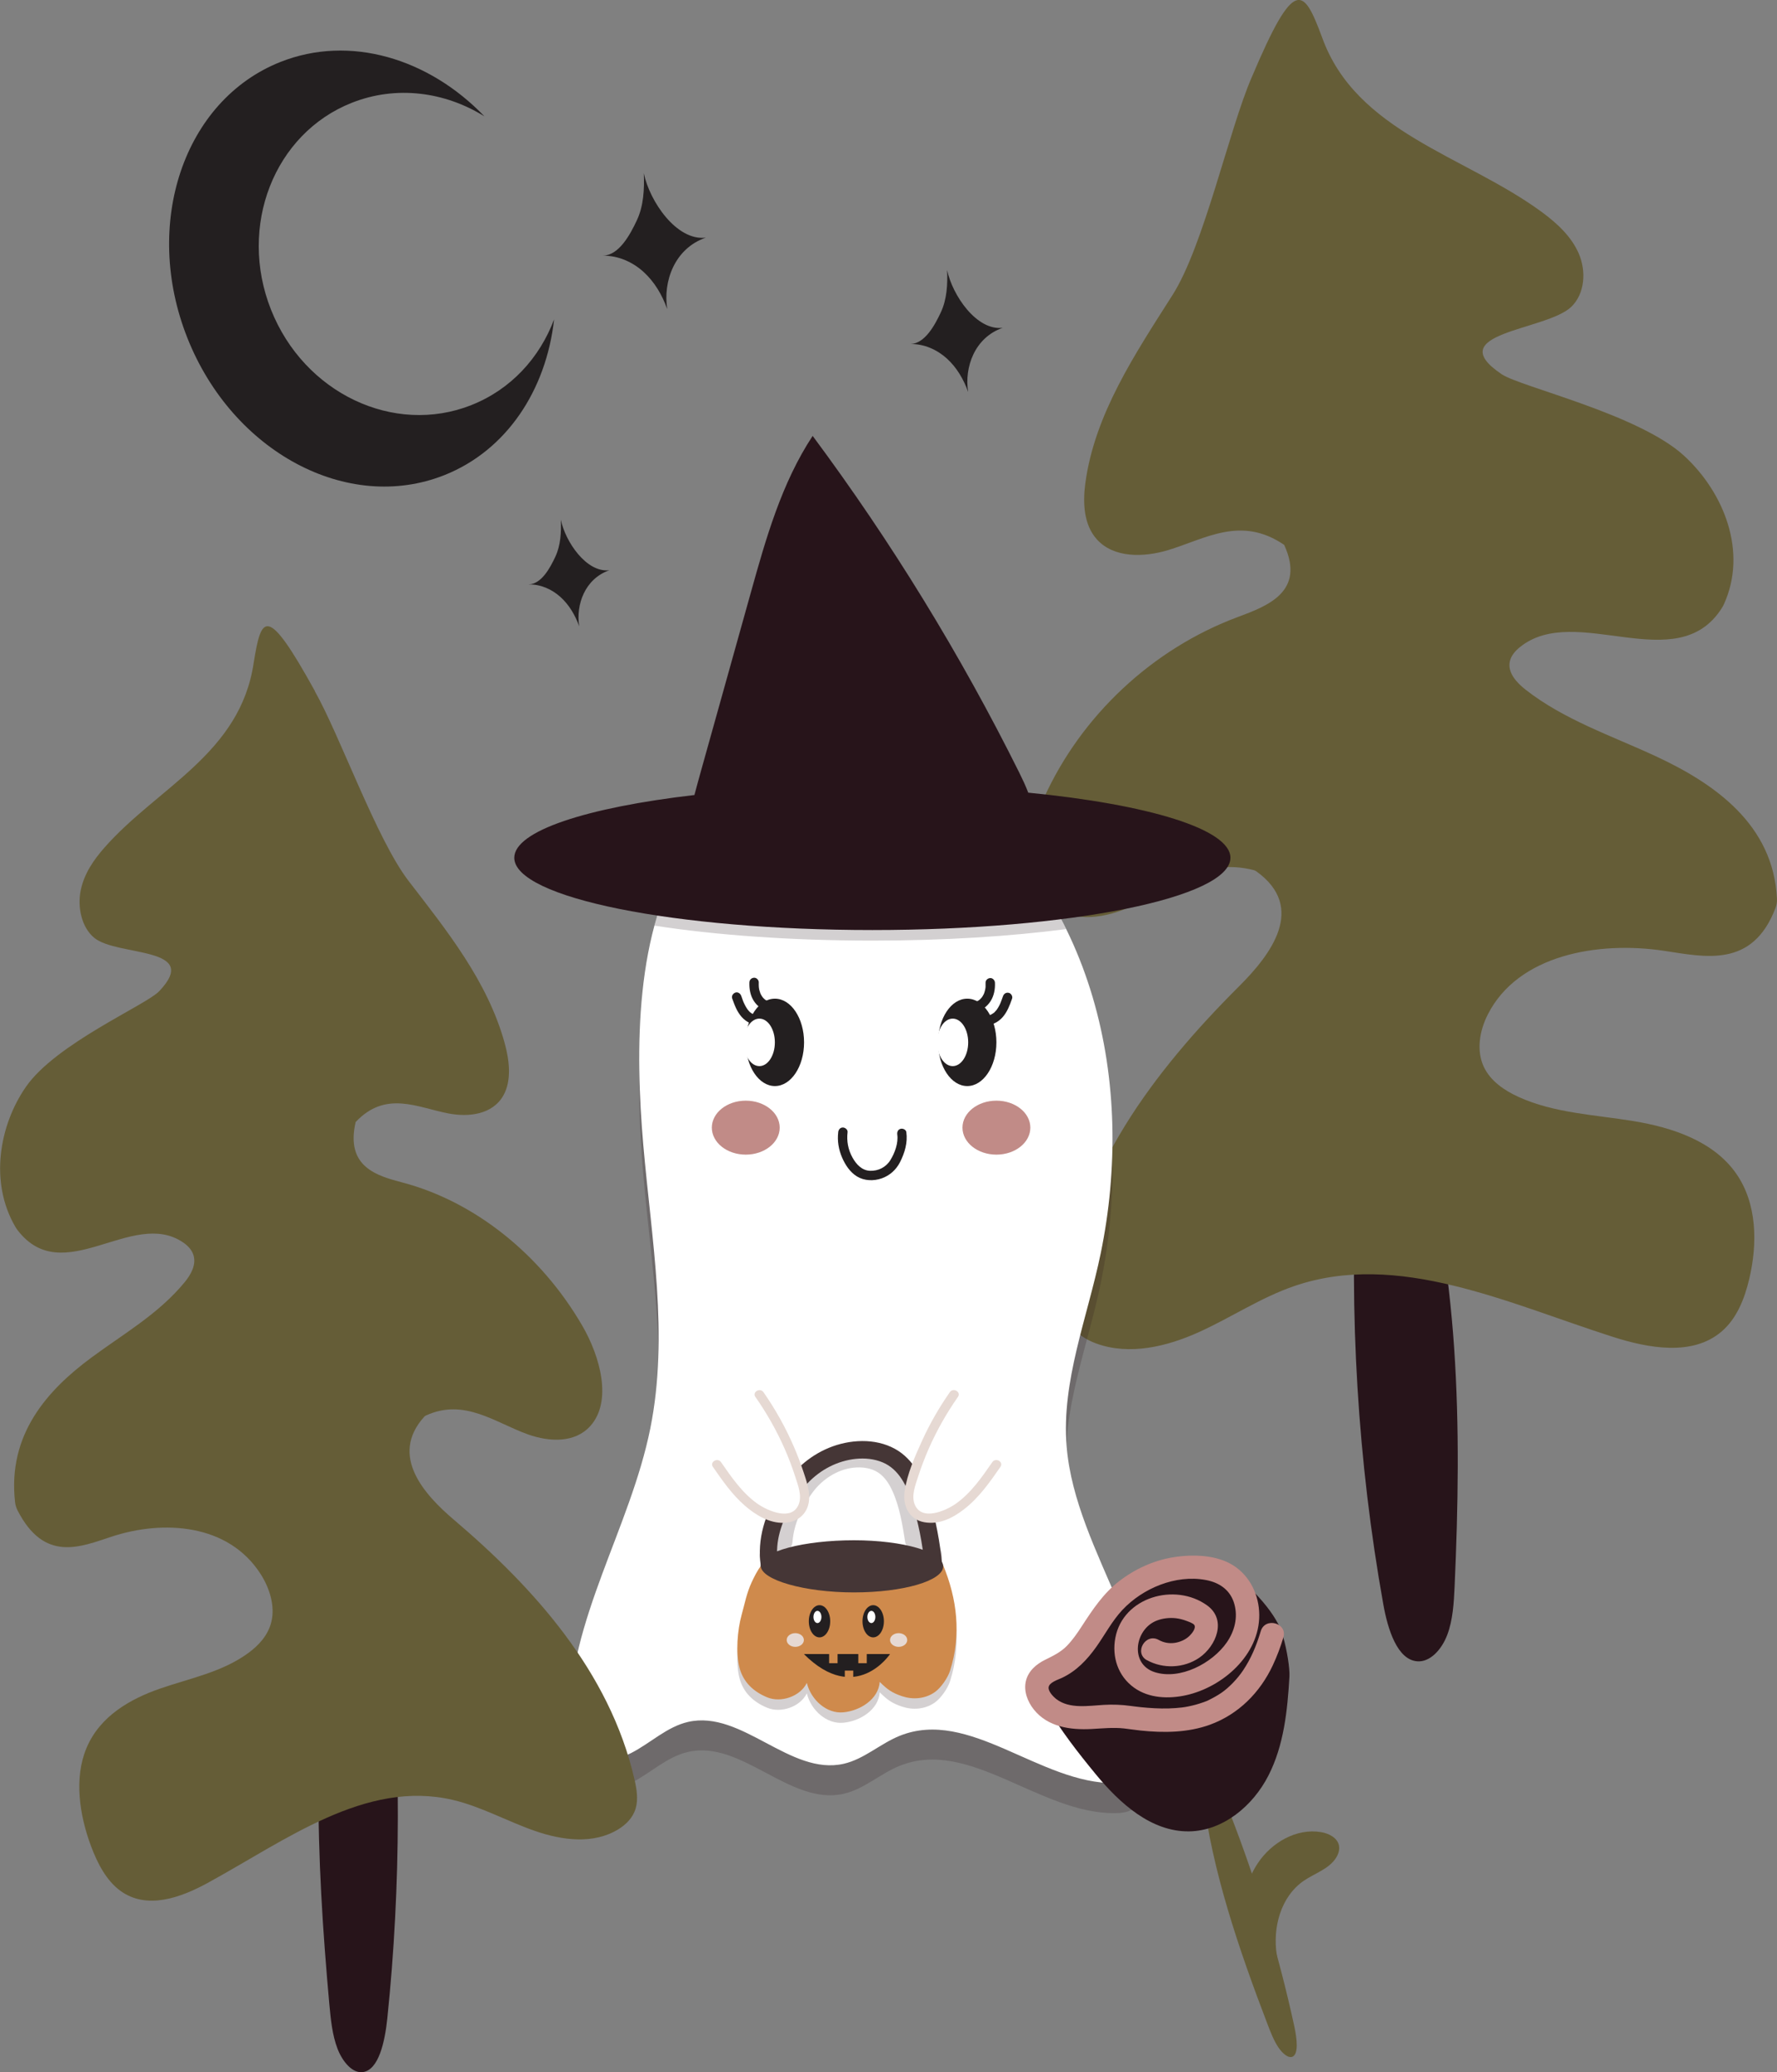 <?xml version="1.0" encoding="UTF-8"?><svg xmlns="http://www.w3.org/2000/svg" viewBox="0 0 378.6 441.49"><rect x="0" y="0" width="378.6" height="441.49" fill="#808080" stroke="none"/><defs><style>.cls-1{fill:#fff;}.cls-2{fill:#e6d9d3;}.cls-3{fill:#655d37;}.cls-4{fill:#cf8a4c;}.cls-5{fill:#c18b87;}.cls-6{fill:#231f20;}.cls-7{fill:#453636;}.cls-8,.cls-9{fill:#27141a;}.cls-9,.cls-10{opacity:.2;}</style></defs><g id="background"><g id="r_tree"><path class="cls-8" d="M289.06,248.59c-1.69,31.29,.22,62.82,5.66,93.21,.96,5.39,2.99,11.84,7.25,12.15,2.69,.2,5.17-2.45,6.37-5.62s1.41-6.79,1.57-10.3c1.54-33.79,1.14-68.68-8.84-99.67-1.39-4.32-4.41-9.32-7.76-7.45-1.08,.6-1.87,1.84-2.54,3.1-2.14,4.07-1.57,9.69-1.72,14.58"/><path class="cls-3" d="M266.72,16.39c-4.8,10.96-10.19,35.9-16.89,46.44-7.97,12.54-16.64,25.44-18.6,40.18-.55,4.14-.34,8.78,2.45,11.89,3.62,4.04,10.02,3.87,15.21,2.3,7.95-2.41,15.51-7.39,24.71-1.11,4.58,9.99-3.55,13.01-9.88,15.37-18.14,6.75-33.37,20.97-41.33,38.61-3.47,7.68-4.86,18.28,1.98,23.18,4.73,3.39,11.35,2.3,16.63-.13,8.25-3.79,15.25-10.5,26.11-7.74,.19,.05,.37,.13,.53,.24,10.83,7.75,3.07,17.82-3.65,24.52-18.04,17.98-34.67,39.75-36.78,65.13-.19,2.29-.23,4.71,.85,6.73,1.12,2.09,3.28,3.43,5.51,4.24,7.07,2.58,15.02,.67,21.87-2.43,6.86-3.1,13.19-7.37,20.31-9.81,22.08-7.57,45.57,3.68,67.8,10.8,7.73,2.48,17.08,4.17,23.25-1.12,3.25-2.78,4.89-7.01,5.88-11.17,1.8-7.57,1.68-16.1-2.78-22.48-4.81-6.89-13.54-9.8-21.83-11.17-8.29-1.37-16.93-1.68-24.57-5.17-3-1.37-5.92-3.36-7.34-6.34-1.67-3.51-.93-7.76,.83-11.22,6.43-12.69,23.45-15.67,37.52-13.56,8.79,1.32,18.86,3.75,23.77-9.12,.23-.61,.34-1.28,.31-1.93-.73-15.82-13.26-24.57-25.84-30.41-9.43-4.38-19.52-7.75-27.7-14.16-1.89-1.48-3.84-3.58-3.39-5.94,.24-1.28,1.16-2.33,2.18-3.15,11.92-9.62,33.46,6.84,43.03-8.35,.16-.25,.3-.51,.42-.78,5.05-11.08,.08-23.74-8.48-31.62-9.66-8.89-34.78-14.65-38.86-17.37-13.21-8.89,9.52-9.28,14.81-14.36,2.92-2.81,3.22-7.59,1.62-11.32s-4.73-6.57-8.01-8.97c-16.39-12-39.48-16.88-46.72-37.2-3.92-10.48-5.79-13.14-14.93,8.5"/></g><path id="moon" class="cls-6" d="M100.45,86.3c-16.54,6.56-35.66-2.54-42.71-20.32-7.05-17.78,.65-37.51,17.19-44.07,9.5-3.77,19.85-2.36,28.28,2.88-11.87-12.35-28.68-17.45-43.46-11.59-20.59,8.16-29.47,34.49-19.83,58.8,9.64,24.31,34.14,37.4,54.73,29.24,13.32-5.28,21.73-18.17,23.4-33.19-3.06,8.16-9.18,14.91-17.59,18.24Z"/><g id="stars"><path class="cls-6" d="M193.99,73.3c2.84-.06,5.63,1.17,7.74,3.08s3.58,4.44,4.54,7.12c-.84-5.22,1.36-11.58,7.37-13.66-5.59,.67-10.74-6.97-11.85-12.31,.12,3.06-.04,6.22-1.33,8.99s-3.41,6.67-6.47,6.78"/><path class="cls-6" d="M112.67,124.52c2.48-.06,4.92,1.02,6.76,2.69s3.13,3.88,3.97,6.22c-.73-4.56,1.19-10.12,6.44-11.94-4.89,.59-9.39-6.09-10.35-10.76,.1,2.67-.03,5.43-1.16,7.86s-2.98,5.83-5.66,5.92"/><path class="cls-6" d="M128.48,54.49c3.17-.07,6.27,1.3,8.62,3.43s3.99,4.95,5.06,7.93c-.93-5.82,1.51-12.9,8.21-15.22-6.23,.75-11.97-7.76-13.2-13.71,.13,3.4-.04,6.93-1.48,10.01s-3.8,7.44-7.21,7.55"/></g></g><g id="ghost"><g id="ghost-2"><g id="ghost-3" class="cls-10"><path class="cls-8" d="M201.42,173.58c-18.24-12.22-43.62-2.8-54.92,13.93-11.3,16.73-11.19,42.74-9.44,62.86,1.75,20.11,5.48,40.52,1.5,60.31-4.29,21.32-17.37,40.84-17.3,62.59,0,1.62,.1,3.3,.85,4.73,2.14,4.11,8.23,3.99,12.36,1.88s7.62-5.6,12.14-6.63c11.42-2.61,21.73,11.53,33.15,8.92,4.34-.99,7.78-4.28,11.91-5.95,14.86-6.01,29.87,10.25,45.9,10.08,1.37-.01,2.81-.18,3.94-.96,1.46-1.01,2.09-2.84,2.49-4.58,5.1-22.51-14.86-43.2-16.75-66.21-1.14-13.93,4.44-27.42,7.26-41.11,7.42-35.96-.97-76.37-33.07-99.87"/></g><g id="ghost-4"><path class="cls-1" d="M201.42,167.19c-18.24-12.22-43.62-2.8-54.92,13.93-11.3,16.73-11.19,42.74-9.44,62.86,1.75,20.11,5.48,40.52,1.5,60.31-4.29,21.32-17.37,40.84-17.3,62.59,0,1.62,.1,3.3,.85,4.73,2.14,4.11,8.23,3.99,12.36,1.88s7.62-5.6,12.14-6.63c11.42-2.61,21.73,11.53,33.15,8.92,4.34-.99,7.78-4.28,11.91-5.95,14.86-6.01,29.87,10.25,45.9,10.08,1.37-.01,2.81-.18,3.94-.96,1.46-1.01,2.09-2.84,2.49-4.58,5.1-22.51-14.86-43.2-16.75-66.21-1.14-13.93,4.44-27.42,7.26-41.11,7.42-35.96-.97-76.37-33.07-99.87"/></g><g id="ghost-5"><ellipse class="cls-6" cx="165.1" cy="222.08" rx="6.21" ry="9.31"/><path class="cls-6" d="M164.16,213.49c-.13-.02-.25-.05-.37-.09-.05-.02-.1-.03-.15-.05-.18-.06,.1,.05,0,0-.21-.1-.41-.21-.6-.35-.09-.06-.11-.09-.01,0-.05-.04-.1-.08-.15-.13-.09-.08-.17-.16-.25-.24-.04-.05-.09-.1-.13-.15-.02-.02-.12-.15-.04-.05,.09,.11-.04-.06-.06-.09-.04-.05-.07-.11-.11-.16-.07-.11-.13-.21-.18-.32-.03-.05-.05-.11-.08-.16-.12-.25,.03,.1-.02-.05-.09-.27-.18-.53-.25-.81-.03-.13-.05-.26-.07-.4-.02-.12,.01,.15,0-.05,0-.06-.01-.12-.02-.18-.02-.3-.02-.6-.01-.9,.02-.52-.47-1.02-1-1-.56,.03-.98,.44-1,1-.05,1.35,.2,2.8,.95,3.95,.69,1.06,1.77,1.92,3.03,2.16,.51,.1,1.1-.14,1.23-.7,.11-.49-.15-1.12-.7-1.23h0Z"/><path class="cls-6" d="M161.82,216.34c-.14,.01-.28,.02-.42,.02-.03,0-.29-.01-.13,0s-.05-.01-.09-.02c-.14-.03-.27-.06-.4-.11-.06-.02-.13-.03-.18-.07,.2,.13,0,0-.04-.02-.13-.06-.25-.13-.37-.21-.05-.03-.11-.07-.16-.11-.05-.03-.24-.13-.04-.03-.23-.12-.44-.4-.61-.59-.02-.02-.15-.18-.07-.08s-.06-.08-.07-.1c-.1-.14-.19-.28-.28-.43-.16-.27-.3-.54-.43-.83-.03-.06-.06-.13-.09-.19-.05-.11,.06,.14-.02-.04-.06-.15-.12-.29-.17-.44-.12-.31-.23-.62-.33-.92-.17-.49-.69-.87-1.23-.7-.49,.16-.88,.7-.7,1.23,.5,1.41,1.02,2.84,2.03,3.97,.93,1.05,2.37,1.81,3.8,1.67,.52-.05,1.03-.42,1-1-.02-.5-.44-1.06-1-1h0Z"/><ellipse class="cls-1" cx="161.79" cy="222.08" rx="3.3" ry="5.06"/></g><g id="ghost-6"><ellipse class="cls-6" cx="206.08" cy="222.08" rx="6.21" ry="9.31"/><path class="cls-6" d="M208,215.49c1.26-.24,2.34-1.1,3.03-2.16,.75-1.15,1.01-2.59,.95-3.95-.02-.52-.45-1.02-1-1-.52,.02-1.02,.44-1,1,.01,.29,.01,.57,0,.86,0,.07-.01,.15-.02,.22,0,.1-.01,.1,0,0-.02,.13-.04,.27-.07,.4-.06,.28-.14,.55-.24,.82-.06,.18,.03-.05-.02,.05-.03,.05-.05,.11-.08,.16-.06,.12-.13,.25-.2,.36-.06,.1-.13,.19-.2,.29,.05-.06,.09-.1,.01-.02-.04,.05-.08,.1-.13,.15-.08,.09-.16,.17-.25,.25-.05,.04-.1,.08-.15,.13-.09,.08,.14-.1-.01,.01-.19,.13-.39,.25-.6,.35s.12-.04,0,0c-.06,.02-.12,.04-.18,.06-.12,.04-.25,.07-.37,.09-.51,.1-.86,.74-.7,1.23,.18,.55,.68,.8,1.23,.7h0Z"/><path class="cls-6" d="M209.8,218.4c1.43,.15,2.87-.62,3.8-1.67,1.01-1.14,1.53-2.56,2.03-3.97,.17-.49-.2-1.12-.7-1.23-.56-.13-1.04,.17-1.23,.7-.1,.3-.21,.59-.32,.88-.06,.15-.11,.29-.17,.44-.03,.08-.07,.17-.01,.04-.03,.08-.07,.16-.1,.23-.13,.28-.27,.56-.43,.83-.08,.13-.16,.26-.25,.39-.04,.06-.08,.12-.12,.17,.13-.17-.03,.03-.05,.05-.08,.1-.17,.19-.26,.28-.07,.07-.24,.29-.35,.31l.08-.06s-.06,.05-.09,.07c-.05,.04-.11,.07-.16,.11-.13,.08-.26,.16-.4,.23-.03,.01-.22,.1-.09,.04s-.06,.02-.09,.03c-.13,.05-.26,.08-.4,.11-.06,.01-.12,.03-.18,.03,.26,0,.03,0-.03,0-.15,0-.3,0-.45-.02-.52-.05-1.02,.5-1,1,.03,.59,.44,.94,1,1h0Z"/><ellipse class="cls-1" cx="202.98" cy="222.08" rx="3.3" ry="5.06"/></g><g id="ghost-7"><path class="cls-6" d="M178.59,241.22c-.23,1.86,.09,3.71,.83,5.42,.67,1.55,1.69,3.11,3.17,4.01,1.56,.95,3.55,1,5.25,.41s3.08-1.82,3.91-3.45c1.01-1.98,1.66-4.18,1.35-6.41-.07-.54-.76-.83-1.23-.7-.58,.16-.77,.69-.7,1.23,.25,1.81-.53,3.92-1.48,5.45s-2.58,2.32-4.32,2.26-2.94-1.37-3.75-2.83c-.92-1.66-1.27-3.51-1.04-5.39,.07-.54-.51-1-1-1-.6,0-.93,.46-1,1h0Z"/></g><ellipse id="ghost-8" class="cls-5" cx="158.89" cy="240.25" rx="7.23" ry="5.75"/><ellipse id="ghost-9" class="cls-5" cx="212.29" cy="240.25" rx="7.23" ry="5.75"/><g id="ghost-10"><g id="Pumpkin_shadow" class="cls-10"><path class="cls-8" d="M165.23,333.28c-2.4,.76-4,3.7-5.08,6.04s-1.45,4.44-2.14,6.94c-.92,3.31-1.28,8.09-.47,11.23s3.01,5.16,5.93,6.36,7.02-.18,8.43-3.08c.88,3.6,4.2,6.6,7.77,6.27,3.57-.33,7.51-2.78,7.76-6.49,1.64,1.64,2.64,2.35,4.81,3.07s4.8,.61,6.93-.89c1.28-.9,2.76-3.01,3.24-4.54,2.43-7.65,1.54-15.29-1.54-22.68"/></g><g id="Pumpkin_bag"><path class="cls-4" d="M165.23,331.06c-2.4,.76-4,3.7-5.08,6.04s-1.45,4.44-2.14,6.94c-.92,3.31-1.28,8.09-.47,11.23s3.01,5.16,5.93,6.36,7.02-.18,8.43-3.08c.88,3.6,4.2,6.6,7.77,6.27,3.57-.33,7.51-2.78,7.76-6.49,1.64,1.64,2.64,2.35,4.81,3.07s4.8,.61,6.93-.89c1.28-.9,2.76-3.01,3.24-4.54,2.43-7.65,1.54-15.29-1.54-22.68"/></g><g id="Handle_shadow" class="cls-10"><path class="cls-8" d="M196.48,327.65c-.98-6.26-2.28-15.12-8.95-17.88s-14.36,1.34-18.17,7.06c-2.34,3.51-3.97,7.43-4.27,11.66l.93-1.62c-1.73,.74-3.7,1.9-4.12,3.89-.31,1.44,.37,2.8,1.42,3.76,2.73,2.49,7.07,3.28,10.59,3.79,5.09,.74,10.25,.76,15.33,.03,3.35-.48,7.38-1.24,9.97-3.61,1.15-1.05,1.79-2.59,1.34-4.14-.69-2.34-3.3-3.47-5.37-4.26-2.26-.85-3.24,2.77-1,3.62,.9,.34,2.43,1.03,2.78,1.69,.08,.15,.07-.06-.03,.09,.2-.29-.03,.04-.11,.12,.21-.21-.12,.11-.19,.17-.17,.14-.12,.12-.37,.29-2.21,1.52-5.23,2.02-7.82,2.39-3.77,.54-7.64,.57-11.43,.24-3.08-.27-6.34-.78-9.2-2.01-.58-.25-1.2-.55-1.71-.94-.21-.16-.52-.53-.55-.57-.13-.17,.04-.04,0-.03,.3-.05-.38,.31,.13,.02,.76-.42,1.41-.94,2.24-1.3,.62-.26,.89-1.01,.93-1.62,.27-3.84,2.06-7.57,4.35-10.62,2.04-2.72,5.21-4.8,8.63-5.17,1.82-.2,3.82,.04,5.36,1.09,1.36,.93,2.27,2.39,2.94,3.86,1.56,3.39,2.16,7.33,2.74,10.99,.16,1,1.41,1.56,2.31,1.31,1.07-.3,1.47-1.3,1.31-2.31Z"/></g><path id="Bag_hole" class="cls-7" d="M200.95,333.72c0,3.07-8.51,5.55-19.02,5.55s-19.86-2.65-19.86-5.71,9.36-5.4,19.86-5.4,19.02,2.49,19.02,5.55Z"/><g id="Handle"><path class="cls-7" d="M165.7,332.64c-.61-4.17,.79-8.3,2.87-11.87s4.59-6.47,8.24-8.32c3.34-1.69,7.68-2.37,11.23-.89s5.23,5.19,6.3,8.59c1.33,4.24,2.2,8.72,2.63,13.14,.1,1.01,.79,1.88,1.88,1.88,.94,0,1.98-.86,1.88-1.88-.46-4.63-1.31-9.32-2.66-13.78-1.27-4.2-3.37-8.6-7.37-10.81-4.26-2.36-9.72-2.04-14.11-.23s-7.86,5.1-10.47,9.15c-3.1,4.82-4.87,10.28-4.02,16.03,.15,1,1.42,1.56,2.31,1.31,1.07-.3,1.46-1.3,1.31-2.31h0Z"/></g><g id="Face"><ellipse id="L" class="cls-2" cx="169.44" cy="349.41" rx="1.83" ry="1.46"/><ellipse id="R" class="cls-2" cx="191.46" cy="349.41" rx="1.83" ry="1.46"/><g id="L_eye"><ellipse class="cls-6" cx="174.6" cy="345.42" rx="2.28" ry="3.43"/><ellipse class="cls-1" cx="174.16" cy="344.5" rx=".85" ry="1.3"/></g><g id="R_eye"><ellipse class="cls-6" cx="186.04" cy="345.42" rx="2.28" ry="3.43"/><ellipse class="cls-1" cx="185.65" cy="344.5" rx=".85" ry="1.3"/></g><g id="Mouth"><path class="cls-6" d="M171.27,352.4h18.36s-7.32,11.03-18.36,0Z"/><rect class="cls-4" x="182.87" y="351.62" width="1.8" height="2.73"/><rect class="cls-4" x="179.99" y="355.93" width="1.8" height="2.73"/><rect class="cls-4" x="176.65" y="351.62" width="1.8" height="2.73"/></g></g></g><g id="ghost-11"><path class="cls-1" d="M203.23,297.13c-3.94,5.6-6.98,11.87-8.97,18.48-.58,1.94-1.04,4.18,0,5.9,1.42,2.31,4.75,2.3,7.19,1.25,4.69-2,7.88-6.48,10.84-10.74"/><path class="cls-2" d="M202.36,296.62c-2.26,3.24-4.23,6.66-5.87,10.25-1.55,3.4-3.23,7.16-3.76,10.89-.43,3.05,.94,5.96,4.16,6.55s6.11-.9,8.5-2.75c3.17-2.45,5.5-5.78,7.76-9.04,.74-1.06-1-2.06-1.73-1.01-2.22,3.21-4.54,6.58-7.77,8.86-2.15,1.51-7.3,3.79-8.77,.15-.75-1.86,.15-4.13,.73-5.92,.65-2.01,1.4-3.99,2.25-5.93,1.71-3.88,3.8-7.58,6.23-11.05,.74-1.06-.99-2.06-1.73-1.01h0Z"/></g><g id="ghost-12"><path class="cls-1" d="M161.81,297.13c3.94,5.6,6.98,11.87,8.97,18.48,.58,1.94,1.04,4.18,0,5.9-1.42,2.31-4.75,2.3-7.19,1.25-4.69-2-7.88-6.48-10.84-10.74"/><path class="cls-2" d="M160.95,297.63c2.43,3.48,4.52,7.17,6.23,11.05,.85,1.93,1.6,3.92,2.25,5.93,.58,1.79,1.48,4.06,.73,5.92-1.47,3.64-6.62,1.36-8.77-.15-3.23-2.27-5.55-5.66-7.77-8.86-.73-1.05-2.46-.05-1.73,1.01,2.02,2.91,4.08,5.88,6.76,8.22,2.31,2.02,5.27,3.83,8.44,3.69s5.3-2.26,5.31-5.39c0-1.84-.61-3.66-1.19-5.39-.6-1.82-1.29-3.62-2.05-5.38-1.76-4.1-3.94-8-6.49-11.66-.73-1.05-2.47-.05-1.73,1.01h0Z"/></g><path id="ghost-13" class="cls-9" d="M156.46,170.78c-3.91,2.93-7.32,6.43-9.96,10.34-3.2,4.74-5.48,10.22-7.07,16.09,12.86,2,28.96,3.19,46.44,3.19,15.21,0,29.36-.9,41.26-2.45-5.13-10.46-12.38-19.97-21.99-27.86-6.16-.32-12.61-.5-19.27-.5-10.42,0-20.35,.42-29.4,1.19Z"/><path id="ghost-14" class="cls-8" d="M219.07,168.87c-.56-1.47-1.24-2.91-1.92-4.28-12.51-25.15-27.26-49.18-44.01-71.72-6.62,10.05-9.96,21.86-13.19,33.45-3.52,12.58-7.03,25.17-10.55,37.75-.49,1.76-.98,3.53-1.45,5.31-22.92,2.66-38.38,7.65-38.38,13.37,0,8.51,34.16,15.4,76.29,15.4s76.29-6.9,76.29-15.4c0-6.1-17.58-11.38-43.08-13.87Z"/></g></g><g id="left-tree"><g id="l_tree"><path class="cls-8" d="M82.69,343.83c2.82,28.82,2.76,57.97-.17,86.19-.52,5.01-1.84,11.02-5.24,11.45-2.15,.27-4.25-2.09-5.37-4.98-1.11-2.89-1.44-6.22-1.74-9.45-2.81-31.12-4.13-63.34,2.42-92.25,.91-4.03,3.1-8.74,5.87-7.13,.89,.52,1.58,1.63,2.18,2.78,1.91,3.69,1.71,8.89,2.06,13.39"/><path class="cls-3" d="M67.07,147.26c5.36,9.45,13.18,31.6,19.99,40.44,8.1,10.53,16.81,21.3,20.46,34.53,1.03,3.72,1.51,7.97-.26,11.14-2.3,4.1-7.4,4.69-11.74,3.85-6.65-1.28-13.35-4.96-19.75,1.84-2.22,9.65,4.66,11.47,10.02,12.89,15.35,4.06,29.44,15.29,38.26,30.48,3.84,6.61,6.45,16.12,1.72,21.39-3.27,3.64-8.67,3.41-13.21,1.81-7.08-2.51-13.59-7.82-21.81-4.05-.14,.06-.27,.16-.38,.28-7.49,8.32,.09,16.63,6.37,21.96,16.86,14.33,33.14,32.28,38.42,55.21,.48,2.06,.85,4.27,.28,6.24-.59,2.04-2.12,3.51-3.77,4.51-5.24,3.17-11.81,2.35-17.69,.31-5.88-2.04-11.51-5.21-17.5-6.61-18.59-4.36-35.62,8.62-52.24,17.69-5.78,3.15-12.95,5.78-18.6,1.67-2.97-2.17-4.87-5.83-6.25-9.52-2.5-6.7-3.62-14.51-.98-20.85,2.84-6.84,9.35-10.51,15.73-12.72s13.19-3.49,18.75-7.56c2.19-1.6,4.22-3.75,4.92-6.63,.83-3.4-.37-7.19-2.25-10.15-6.9-10.85-20.82-11.6-31.68-8.05-6.78,2.22-14.42,5.61-20.15-5.58-.27-.53-.45-1.13-.52-1.73-1.66-14.53,7.03-23.96,16.18-30.75,6.86-5.09,14.38-9.33,19.96-16.13,1.29-1.57,2.54-3.71,1.85-5.82-.37-1.14-1.25-2-2.17-2.63-10.82-7.4-25.56,10.11-35.31-2.66-.16-.21-.31-.43-.44-.66-5.58-9.53-3.43-21.66,2.24-29.84,6.4-9.23,25.51-17.39,28.36-20.34,9.21-9.64-8.87-7.37-13.79-11.4-2.72-2.23-3.63-6.56-2.89-10.15s2.82-6.55,5.08-9.11c11.3-12.84,28.91-19.96,31.77-39.35,1.62-10.02,2.73-12.66,13.05,6.04"/></g></g><g id="rose"><g id="rose-2"><g id="Stem"><path class="cls-3" d="M261.98,386.13c5.8,14.88,10.45,30.26,13.75,45.45,.59,2.7,1,6.01-.36,6.61-.86,.38-2.11-.64-3.04-2.04s-1.6-3.12-2.24-4.79c-6.17-16.1-11.88-32.94-13.78-48.89-.26-2.22-.11-4.95,1.31-4.4,.46,.18,.92,.69,1.36,1.23,1.39,1.74,2.14,4.5,3.01,6.84"/><path class="cls-3" d="M264.15,412.03c.03-5.28,.93-10.73,3.86-15.11s8.24-7.46,13.44-6.58c1.66,.28,3.47,1.18,3.82,2.83,.19,.9-.11,1.84-.6,2.62-1.52,2.42-4.55,3.31-6.91,4.93-4.87,3.35-6.66,9.96-5.73,15.8,.1,.63,.21,1.34-.15,1.87-.34,.5-.99,.66-1.59,.73-2.29,.24-6.15-1.64-6.15-7.07"/></g><g id="Flower"><path class="cls-8" d="M273.37,348.67c-.11-.45-.27-.94-.5-1.49-.21-.54-.42-1.02-.64-1.36,0,0,0,0,0,0-1.1-2.07-3.03-4.7-6.36-7.93-9.79-9.46-26.23-2.5-29.54,4.48-1.52,3.2-3.94,6.02-5.91,8.23-1.63,1.83-3.56,3.39-5.78,4.43-7.48,3.51-1.71,8.42-1.71,8.42,3.05,5.22,6.69,9.89,10.53,14.56,5.11,6.21,11.83,12.28,19.88,12.17,7.24-.1,13.61-5.43,16.9-11.88,3.3-6.44,4.06-13.85,4.48-21.08,.1-1.75-.51-5.66-1.36-8.56Z"/><path class="cls-5" d="M244.32,353.68c3.46,1.93,7.94,1.76,11.22-.51,3.59-2.49,5.89-8.09,1.62-11.15-6.84-4.91-17.89-1.75-19.53,6.92-.77,4.08,.57,8.18,4.01,10.64,3.18,2.27,7.38,2.41,11.07,1.59,7.84-1.74,15.64-8.62,15.58-17.11-.03-4.18-1.93-8.24-5.5-10.52s-8.58-2.44-12.81-1.76-8.21,2.52-11.57,5.12-5.62,6.03-7.92,9.56c-.98,1.51-1.99,2.99-3.26,4.27s-2.86,2.06-4.53,2.88c-1.89,.92-3.6,2.38-4.12,4.5s.31,4.4,1.69,6.12c2.99,3.73,7.79,4.37,12.28,4.14,2.3-.12,4.61-.37,6.91-.12,.98,.11,2.35,.32,3.48,.44,4.95,.53,10.16,.48,14.89-1.25,6.05-2.22,10.62-6.83,13.34-12.63,.9-1.92,1.65-3.92,2.26-5.95,.92-3.09-3.9-4.41-4.82-1.33s-2.05,5.79-3.77,8.36c-1.2,1.8-3.04,3.7-4.64,4.79-.9,.61-1.85,1.13-2.83,1.6-.35,.17,.07,0-.41,.18-.23,.09-.45,.17-.68,.25-.53,.19-1.06,.35-1.6,.5-.5,.13-1,.25-1.5,.35-.23,.05-.46,.09-.7,.13-.14,.02-.97,.14-.5,.08-1,.12-2.01,.19-3.01,.22-1.97,.05-3.95-.07-5.91-.27-.45-.05-.91-.1-1.36-.16-.2-.03-.41-.05-.61-.08-.44-.06,.36,.05-.23-.03-1.91-.26-3.77-.33-5.7-.22-3.22,.18-7.28,.91-10.06-1.2-.74-.56-1.83-1.73-1.68-2.59,.17-1.01,1.93-1.55,2.78-1.94,3.13-1.46,5.41-3.87,7.39-6.66,1.85-2.61,3.35-5.5,5.55-7.85,4.34-4.62,11.32-7.54,17.69-6.38,3,.54,5.35,2.17,6.17,5.19,.78,2.86,.02,5.74-1.64,8.14-3.09,4.44-9.94,8.04-15.34,6.32s-4.29-9.19,.46-11c1.28-.49,2.7-.64,4.06-.49,.78,.09,1.58,.31,2.31,.59,.43,.17,1.34,.46,1.6,.85,.44,.66-.53,1.85-1.04,2.33-.82,.8-1.99,1.3-3.07,1.47-1.21,.19-2.4-.02-3.47-.62-2.81-1.57-5.34,2.75-2.52,4.32h0Z"/></g></g></g></svg>